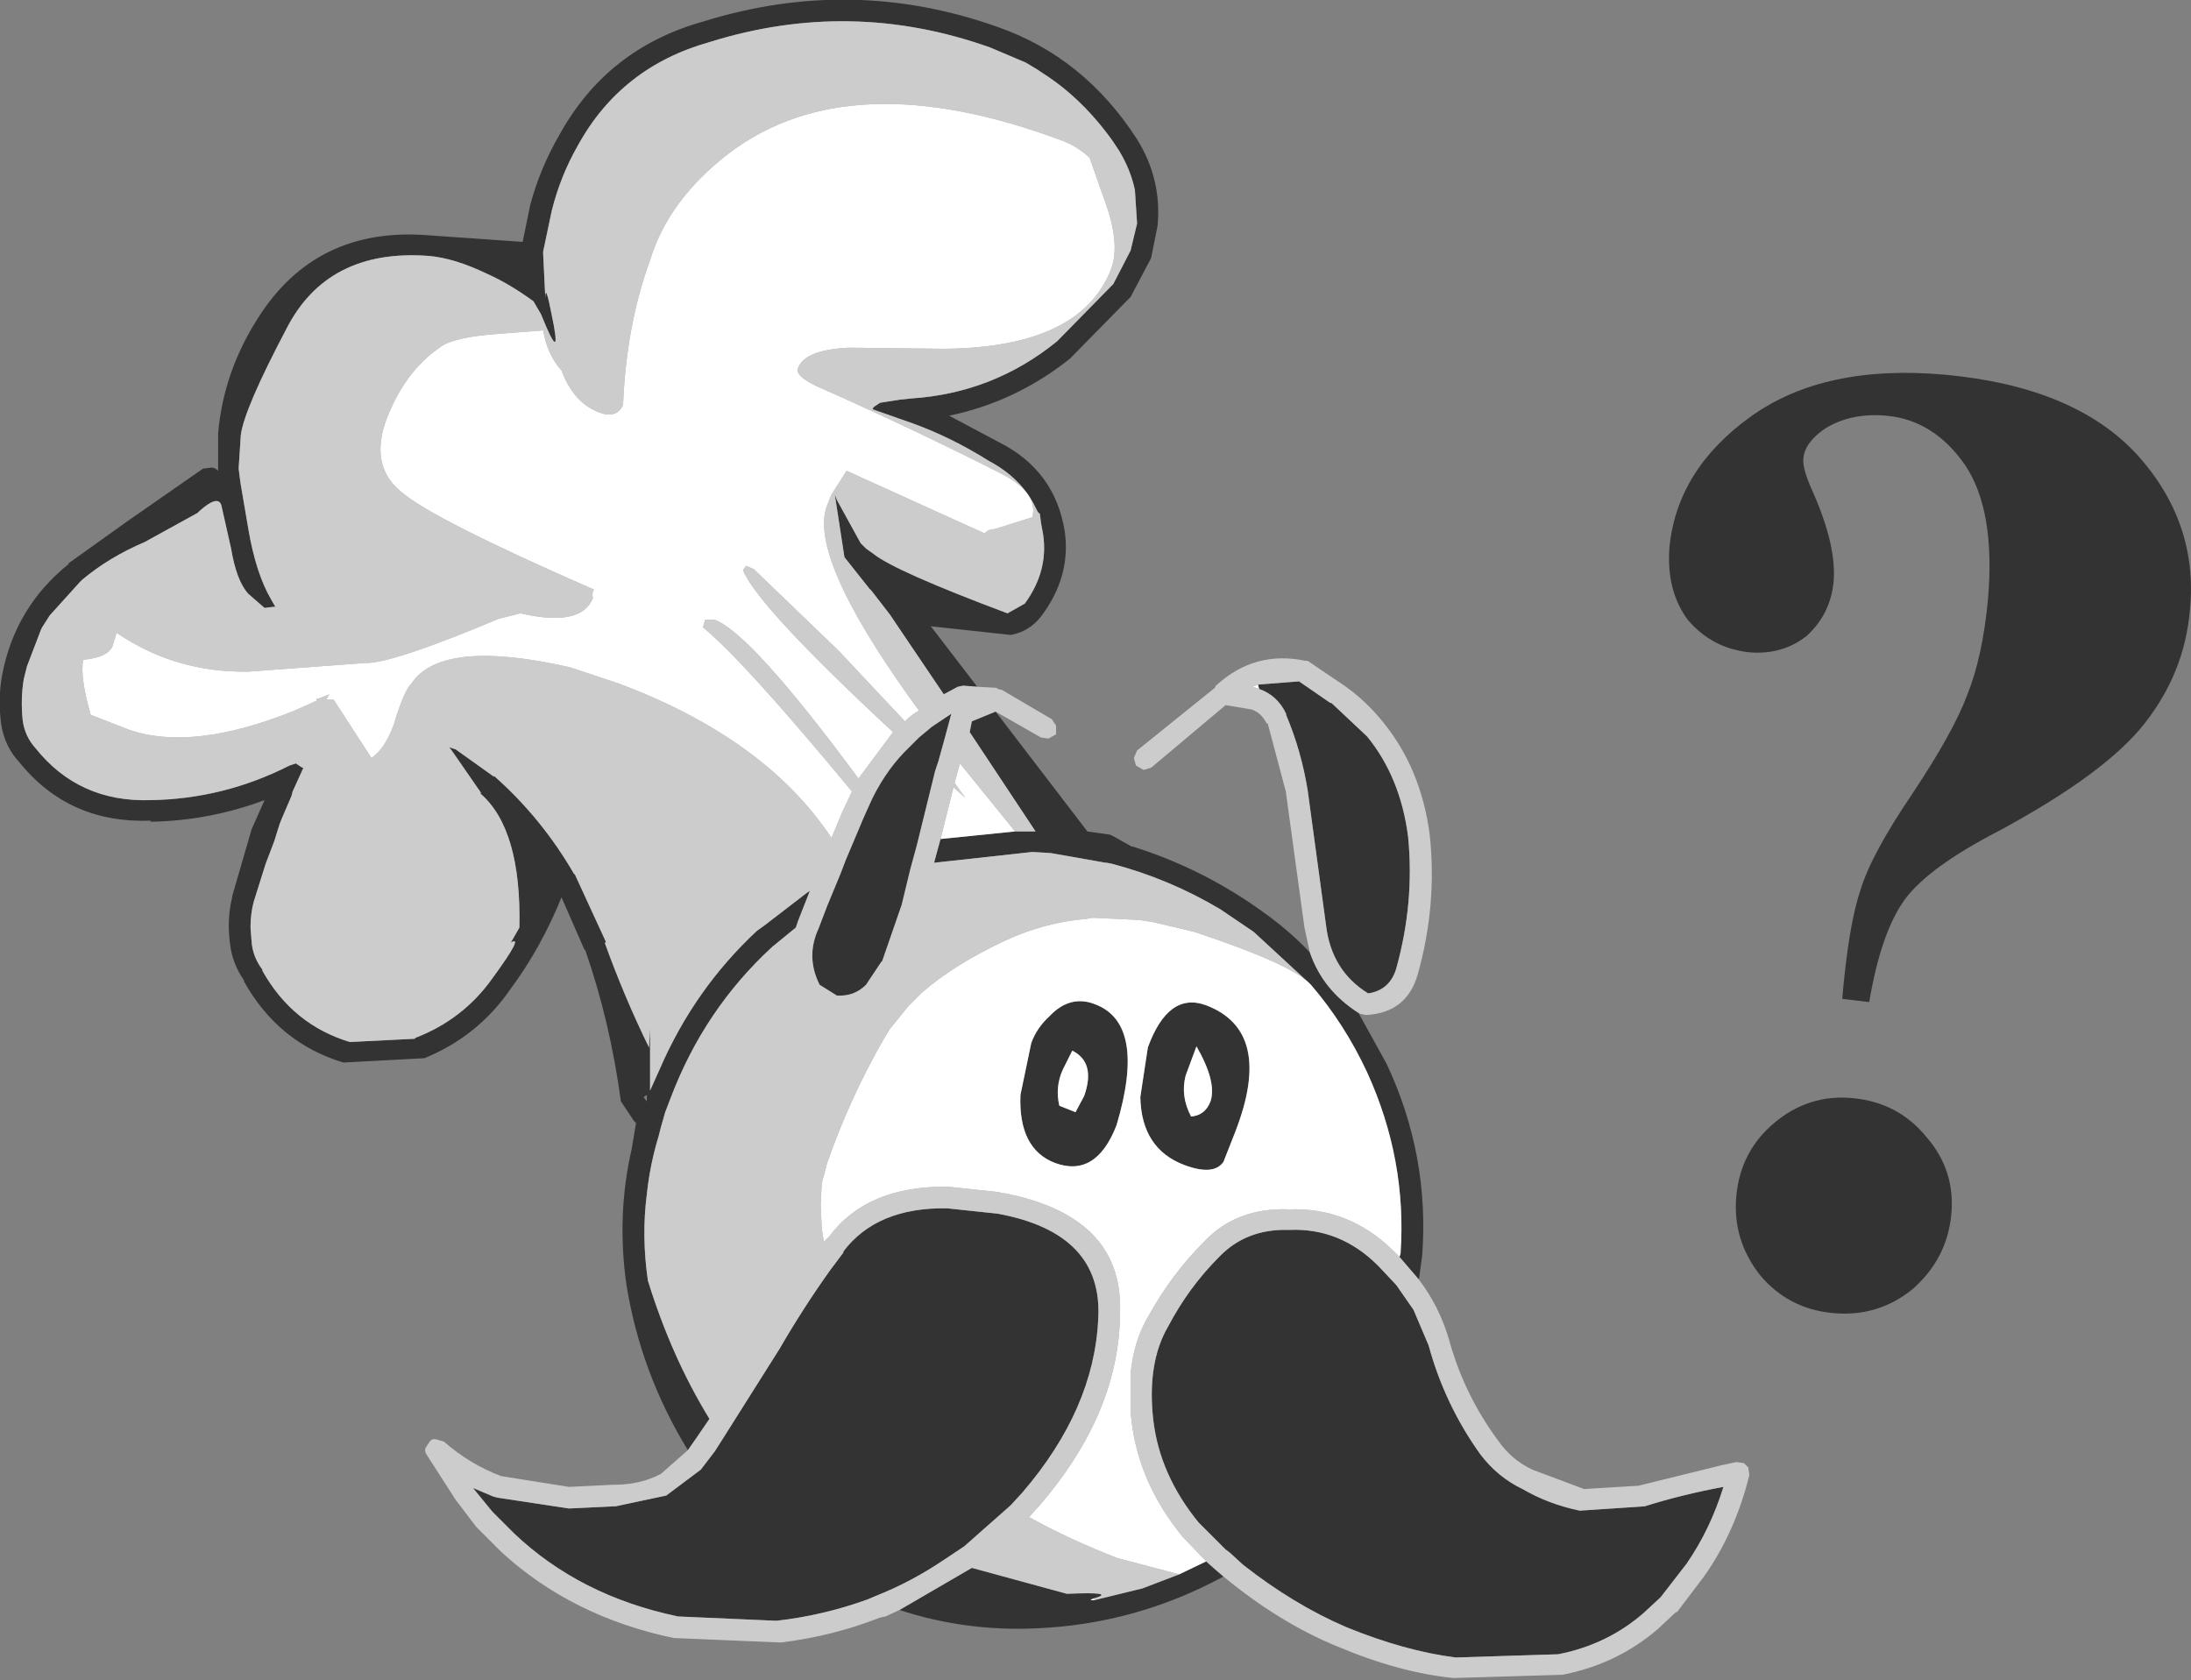 <?xml version="1.0" encoding="UTF-8" standalone="no"?>
<svg xmlns:ffdec="https://www.free-decompiler.com/flash" xmlns:xlink="http://www.w3.org/1999/xlink" ffdec:objectType="shape" height="77.8px" width="101.45px" xmlns="http://www.w3.org/2000/svg">
  <rect width="100%" height="100%" fill="#808080" stroke="none"/>
  <g transform="matrix(1.0, 0.0, 0.0, 1.0, 0.0, 0.0)">
    <path d="M98.95 21.05 Q101.8 24.2 101.4 28.25 101.15 31.15 99.3 33.5 97.5 35.8 92.6 38.45 89.3 40.15 88.2 41.65 87.1 43.15 86.55 46.4 L85.3 46.25 Q85.6 42.8 86.15 41.2 86.65 39.55 88.55 36.75 90.45 33.9 91.1 32.15 91.8 30.4 92.05 27.75 92.4 23.65 91.0 21.55 89.55 19.45 87.35 19.25 85.7 19.1 84.5 19.85 83.55 20.5 83.5 21.25 83.45 21.7 83.95 22.8 85.05 25.3 84.9 26.95 84.75 28.45 83.65 29.45 82.5 30.35 80.95 30.2 79.25 30.0 78.15 28.7 77.15 27.35 77.3 25.35 77.65 21.75 81.05 19.3 84.45 16.85 90.05 17.35 96.05 17.9 98.95 21.05 M85.8 50.85 Q87.9 51.05 89.2 52.65 90.55 54.2 90.35 56.25 90.15 58.3 88.55 59.7 86.95 61.0 84.85 60.8 82.8 60.6 81.5 59.05 80.2 57.4 80.4 55.35 80.6 53.3 82.15 52.0 83.75 50.65 85.8 50.85 M31.85 67.15 Q29.65 63.55 29.0 59.45 28.55 56.25 29.25 53.2 L29.45 52.0 29.35 51.9 28.85 51.15 28.75 51.0 Q28.25 47.3 27.1 44.0 L27.05 43.95 26.0 41.55 Q25.05 43.9 23.6 45.85 22.1 48.0 19.65 49.0 L19.6 49.0 19.65 49.0 15.9 49.2 Q12.9 48.3 11.3 45.45 L11.3 45.4 Q10.75 44.6 10.65 43.7 10.5 42.55 10.75 41.55 L10.75 41.5 11.65 38.4 12.25 37.05 Q9.7 38.0 7.0 38.05 L6.95 38.05 7.0 38.0 Q3.2 38.15 0.9 35.3 0.2 34.55 0.05 33.5 -0.1 32.35 0.1 31.25 0.7 28.1 3.2 26.1 L3.15 26.1 5.95 24.1 9.4 21.7 9.8 21.65 Q9.95 21.65 10.1 21.8 L10.1 20.05 Q10.35 17.25 11.9 14.8 14.6 10.45 19.9 10.9 L24.2 11.2 24.55 9.5 Q25.0 7.8 25.9 6.25 28.1 2.25 32.55 1.0 39.45 -1.15 46.2 1.25 50.2 2.65 52.65 6.45 53.8 8.3 53.6 10.45 L53.3 11.95 52.35 13.75 52.3 13.8 49.55 16.6 Q47.05 18.6 43.95 19.25 L46.3 20.5 Q48.85 21.8 49.3 24.6 49.6 26.7 48.2 28.55 47.65 29.25 46.8 29.4 L43.1 29.0 45.25 31.8 44.6 31.75 44.35 31.8 43.7 32.15 41.2 28.45 40.35 27.35 40.25 27.25 39.1 25.8 38.7 23.2 38.65 22.9 38.75 23.15 39.85 25.15 40.1 25.4 40.45 25.65 Q41.45 26.45 46.65 28.4 L47.45 27.95 Q48.55 26.45 48.3 24.75 L48.2 24.2 48.15 23.8 48.05 23.7 47.95 23.5 Q47.3 22.15 45.8 21.35 44.05 20.25 42.25 19.6 L40.4 18.95 40.45 18.85 40.75 18.65 41.7 18.5 41.75 18.5 42.2 18.45 Q46.0 18.2 48.95 15.8 L51.55 13.15 52.35 11.6 52.65 10.35 52.55 8.8 Q52.35 7.85 51.8 6.95 L51.5 6.5 Q50.1 4.55 48.3 3.4 L48.0 3.2 47.5 2.9 45.85 2.2 Q39.4 -0.1 32.85 1.95 28.75 3.1 26.75 6.75 25.95 8.15 25.55 9.75 L25.15 11.65 25.15 11.75 25.25 13.8 Q25.25 13.05 25.55 14.6 26.0 16.75 25.3 15.15 L25.05 14.55 24.7 13.95 Q23.6 13.15 22.6 12.7 21.05 11.95 19.85 11.85 15.15 11.5 13.25 15.25 11.3 18.95 11.15 20.15 L11.05 21.7 11.1 22.1 11.15 22.45 11.5 24.5 Q11.85 26.55 12.55 27.75 L12.75 28.1 12.65 28.1 12.25 28.15 11.5 27.5 Q10.95 26.9 10.7 25.4 L10.25 23.4 Q10.1 22.9 9.25 23.65 L9.15 23.75 6.7 25.1 Q5.05 25.8 3.8 26.85 L3.7 26.95 2.3 28.5 1.95 29.05 1.9 29.15 1.25 30.85 1.1 31.45 Q0.95 32.35 1.05 33.35 1.15 34.1 1.65 34.65 3.65 37.15 6.95 37.05 10.35 37.0 13.4 35.45 L13.7 35.35 14.0 35.55 14.05 35.55 13.55 36.65 13.5 36.85 13.05 37.9 12.95 38.15 12.7 38.95 12.3 40.0 11.75 41.75 Q11.6 42.3 11.6 42.95 L11.65 43.6 Q11.7 44.3 12.15 44.9 L12.15 44.95 Q13.55 47.45 16.2 48.25 L19.2 48.1 19.25 48.05 Q21.45 47.2 22.8 45.3 24.3 43.25 23.65 43.65 L24.05 42.95 Q24.15 38.4 22.25 36.75 L22.25 36.7 22.3 36.75 20.95 34.8 20.8 34.6 21.1 34.7 22.85 35.95 22.9 35.95 Q25.1 37.9 26.6 40.5 L26.6 40.45 28.05 43.6 28.05 43.65 28.0 43.65 Q28.9 46.15 30.05 48.5 L30.05 48.6 30.1 47.6 30.1 48.6 30.1 48.7 30.1 50.5 30.55 49.5 Q32.15 45.8 35.05 43.1 L35.4 42.85 37.35 41.35 37.5 41.25 36.95 42.65 36.85 42.95 35.75 43.85 Q32.6 46.75 31.05 50.85 L30.8 51.5 30.6 52.2 30.5 52.6 Q30.1 53.9 29.95 55.3 29.7 57.25 30.0 59.3 31.1 62.85 32.85 65.7 L32.2 66.65 31.85 67.15 M46.1 32.95 L50.35 38.5 51.4 38.65 51.6 38.75 52.4 39.2 52.45 39.2 Q55.8 40.25 58.65 42.35 59.75 43.15 60.65 44.1 61.25 45.85 62.9 46.9 L64.2 49.25 Q66.2 53.5 65.85 58.15 L65.7 59.25 64.8 58.2 64.85 58.05 Q65.15 53.7 63.3 49.65 62.25 47.4 60.7 45.6 L60.65 45.55 58.05 43.15 56.5 42.1 Q54.15 40.7 51.5 40.0 L51.25 39.95 51.2 39.95 48.65 39.5 47.8 39.45 43.25 39.95 43.55 38.85 47.0 38.5 47.8 38.5 47.95 38.5 44.9 33.9 45.0 33.4 46.1 32.95 M62.25 31.75 L62.3 31.75 62.25 31.75 M56.65 73.0 Q52.6 75.2 48.0 75.4 44.7 75.55 41.65 74.55 L45.0 72.6 49.4 73.8 Q51.7 73.7 50.7 74.0 L50.55 74.05 50.5 74.1 50.65 74.1 52.9 73.55 54.6 72.9 55.85 72.3 56.3 72.7 56.65 73.0 M58.25 31.7 L60.15 31.55 61.6 32.55 61.65 32.55 63.3 34.1 Q64.85 36.0 65.2 38.75 65.5 41.8 64.65 44.85 64.35 45.85 63.35 46.0 61.65 44.95 61.4 42.85 L60.55 36.6 Q60.25 34.75 59.55 33.1 L59.55 33.05 Q59.15 32.2 58.3 31.9 L58.25 31.7 M44.05 33.05 L43.7 34.35 43.45 35.25 43.3 35.7 42.45 39.15 42.15 40.25 41.75 41.9 40.85 44.5 40.8 44.55 40.1 45.6 Q39.55 46.15 38.75 46.1 L37.95 45.6 Q37.3 44.3 37.9 43.0 L38.3 41.95 38.9 40.5 39.15 39.85 39.95 37.95 40.15 37.5 40.4 36.95 Q41.1 35.55 42.1 34.6 L42.55 34.15 43.15 33.65 44.05 33.05 M51.85 61.0 L51.85 61.15 51.85 61.0 M48.6 47.05 Q49.55 46.05 50.7 46.5 53.1 47.4 51.7 52.1 50.75 54.55 48.85 53.85 47.15 53.2 47.25 50.7 L47.75 48.3 Q48.0 47.6 48.6 47.05 M55.85 46.55 Q59.0 47.75 57.2 52.4 L56.65 53.8 Q56.2 54.45 54.85 53.95 52.85 53.2 52.8 50.8 L53.15 48.5 Q54.1 45.9 55.85 46.55 M39.05 58.0 L39.05 57.95 Q40.6 55.9 43.85 55.95 L46.2 56.2 Q51.1 57.1 50.85 61.1 50.65 65.25 47.35 69.1 L46.8 69.7 44.65 71.6 43.75 72.2 Q42.2 73.25 40.55 73.9 L40.2 74.05 Q38.15 74.8 35.95 75.05 L31.4 74.85 Q26.85 73.9 23.8 71.0 L22.8 70.0 21.9 68.9 22.85 69.3 23.05 69.35 26.35 69.85 28.45 69.75 28.5 69.75 30.85 69.25 32.45 68.05 33.1 67.2 33.45 66.65 36.1 62.45 Q37.2 60.55 38.45 58.8 L39.05 58.0 M29.95 51.0 L29.95 50.7 29.8 50.8 29.95 51.0 M63.85 58.65 L64.65 59.5 65.45 60.65 66.15 62.3 Q66.9 65.05 68.55 67.35 69.35 68.4 70.5 68.95 71.7 69.65 73.15 69.95 L76.15 69.75 Q77.9 69.2 79.8 68.85 79.2 70.8 78.1 72.4 L76.9 73.95 76.85 74.0 76.2 74.6 76.15 74.65 Q74.45 76.15 72.15 76.6 L67.4 76.75 Q65.05 76.45 62.35 75.35 59.9 74.3 57.55 72.45 L56.95 71.9 56.75 71.75 55.5 70.5 Q53.7 68.3 53.4 65.75 53.1 63.1 54.1 61.4 55.05 59.6 56.45 58.2 57.7 56.9 59.65 56.95 L59.7 56.95 Q62.05 56.85 63.8 58.6 L63.85 58.65 M55.15 51.7 Q55.8 51.65 56.05 51.0 56.35 50.1 55.4 48.45 L54.9 49.8 Q54.65 50.75 55.15 51.7 M50.2 50.75 Q50.75 49.2 49.65 48.65 L49.2 49.55 Q48.85 50.35 49.05 51.2 L49.8 51.5 50.2 50.75" fill="#333333" fill-rule="evenodd" stroke="none"/>
    <path d="M31.85 67.15 L32.2 66.65 32.85 65.7 Q31.1 62.85 30.0 59.3 29.7 57.25 29.95 55.3 30.1 53.9 30.5 52.6 L30.6 52.2 30.8 51.5 31.05 50.85 Q32.6 46.75 35.75 43.85 L36.85 42.95 36.95 42.65 37.5 41.25 37.35 41.35 35.4 42.85 35.05 43.1 Q32.15 45.8 30.55 49.5 L30.1 50.5 30.1 48.7 30.1 48.6 30.1 47.6 30.05 48.5 Q28.9 46.15 28.0 43.65 L28.05 43.65 28.05 43.6 26.6 40.45 26.6 40.5 Q25.1 37.9 22.9 35.95 L22.85 35.95 21.1 34.7 20.8 34.6 20.95 34.8 22.3 36.75 22.25 36.7 22.25 36.75 Q24.15 38.4 24.05 42.95 L23.65 43.65 Q24.3 43.25 22.8 45.3 21.45 47.2 19.25 48.05 L19.2 48.1 16.2 48.25 Q13.55 47.45 12.15 44.95 L12.15 44.9 Q11.7 44.3 11.65 43.6 L11.6 42.95 Q11.6 42.3 11.75 41.75 L12.3 40.0 12.7 38.95 12.95 38.15 13.05 37.9 13.5 36.85 13.55 36.65 14.05 35.55 14.0 35.55 13.7 35.35 13.4 35.45 Q10.35 37.0 6.95 37.05 3.65 37.15 1.65 34.65 1.15 34.1 1.05 33.35 0.95 32.35 1.1 31.45 L1.25 30.85 1.9 29.15 1.95 29.05 2.3 28.5 3.7 26.95 3.8 26.85 Q5.05 25.8 6.7 25.1 L9.15 23.75 9.25 23.65 Q10.1 22.9 10.25 23.4 L10.7 25.4 Q10.95 26.9 11.5 27.5 L12.25 28.15 12.65 28.1 12.75 28.1 12.55 27.75 Q11.85 26.55 11.5 24.5 L11.15 22.45 11.1 22.1 11.05 21.7 11.15 20.15 Q11.3 18.95 13.25 15.25 15.15 11.5 19.85 11.85 21.05 11.95 22.6 12.7 23.6 13.15 24.7 13.95 L25.05 14.55 25.3 15.15 Q26.0 16.75 25.55 14.6 25.25 13.05 25.25 13.8 L25.15 11.75 25.15 11.65 25.55 9.75 Q25.95 8.15 26.75 6.75 28.75 3.1 32.85 1.95 39.4 -0.1 45.85 2.2 L47.5 2.9 48.0 3.2 48.3 3.4 Q50.1 4.55 51.5 6.5 L51.8 6.95 Q52.35 7.85 52.55 8.8 L52.65 10.35 52.35 11.6 51.55 13.15 48.95 15.8 Q46.0 18.2 42.2 18.45 L41.75 18.5 41.7 18.5 40.75 18.65 40.45 18.85 40.4 18.95 42.25 19.6 Q44.05 20.25 45.8 21.35 47.3 22.15 47.95 23.5 L48.05 23.7 48.15 23.8 48.2 24.2 48.3 24.75 Q48.55 26.45 47.45 27.95 L46.65 28.4 Q41.45 26.45 40.45 25.65 L40.1 25.4 39.85 25.15 38.75 23.15 38.65 22.9 38.7 23.2 39.1 25.8 40.25 27.25 40.35 27.35 41.2 28.45 43.7 32.15 44.35 31.8 44.6 31.75 45.25 31.8 46.15 31.85 46.2 31.9 46.4 31.95 48.7 33.3 48.9 33.6 48.9 34.0 48.55 34.2 48.2 34.15 46.1 32.95 45.0 33.4 44.9 33.9 47.95 38.5 47.8 38.5 47.0 38.5 44.45 35.35 44.2 36.25 44.7 36.95 44.15 36.45 43.55 38.85 43.25 39.95 47.8 39.45 48.65 39.5 51.2 39.95 51.25 39.95 51.5 40.0 Q54.15 40.7 56.5 42.1 L58.05 43.15 60.65 45.55 Q59.8 44.65 55.3 43.15 L53.4 42.7 52.75 42.6 50.7 42.5 50.55 42.5 50.3 42.55 Q48.4 42.7 46.55 43.55 44.2 44.65 42.7 45.95 L42.1 46.55 42.05 46.6 41.85 46.85 41.2 47.65 40.9 48.15 Q39.35 50.85 38.3 53.85 L38.05 54.8 38.0 55.75 38.05 56.9 38.15 57.5 38.25 57.4 38.3 57.35 38.4 57.25 Q40.15 54.9 43.9 54.95 L46.25 55.2 46.4 55.25 46.5 55.25 Q52.15 56.35 51.85 61.0 L51.85 61.15 51.85 61.25 Q51.65 65.65 48.1 69.75 L48.0 69.85 47.65 70.25 Q49.55 71.3 51.75 72.15 L54.6 72.9 52.9 73.55 50.65 74.1 50.7 74.0 Q51.7 73.7 49.4 73.8 L45.0 72.6 41.65 74.55 41.0 74.85 40.75 74.9 Q38.6 75.75 36.2 76.05 L36.1 76.05 36.0 76.05 31.25 75.85 31.2 75.85 Q26.45 74.85 23.2 71.85 L23.1 71.75 22.05 70.7 21.1 69.45 19.75 67.35 Q19.65 67.2 19.7 67.05 L19.9 66.75 Q20.0 66.6 20.2 66.65 L20.55 66.75 Q21.75 67.8 23.2 68.35 L26.35 68.85 28.4 68.75 28.45 68.75 Q29.65 68.75 30.6 68.25 L31.85 67.15 M60.65 44.1 L60.4 42.95 59.55 36.75 59.55 36.7 58.7 33.5 58.65 33.5 Q58.4 33.0 57.95 32.85 L56.75 32.65 53.3 35.55 52.95 35.65 52.6 35.45 52.5 35.1 52.65 34.75 56.25 31.85 56.3 31.75 Q58.1 30.1 60.45 30.6 L60.55 30.6 62.25 31.75 Q63.25 32.45 64.05 33.45 65.8 35.6 66.2 38.65 66.55 41.9 65.65 45.1 65.15 46.9 63.25 47.0 L63.0 46.95 62.9 46.9 Q61.25 45.85 60.65 44.1 M65.7 59.25 Q66.65 60.5 67.1 62.05 67.8 64.6 69.4 66.75 70.0 67.6 70.95 68.05 L73.35 68.95 75.8 68.8 75.85 68.8 79.7 67.85 80.4 67.7 80.75 67.75 80.95 67.95 81.0 68.3 Q80.35 70.95 78.9 73.0 L77.65 74.65 77.6 74.65 76.85 75.35 76.8 75.4 Q74.9 77.05 72.35 77.55 L67.3 77.7 Q64.8 77.45 61.95 76.25 59.25 75.15 56.65 73.0 L56.3 72.7 55.85 72.3 54.75 71.15 Q52.75 68.7 52.4 65.85 L52.35 65.35 52.35 63.6 Q52.5 62.05 53.2 60.9 54.25 59.0 55.75 57.5 57.25 55.9 59.7 56.0 62.45 55.9 64.5 57.9 L64.8 58.2 65.7 59.25 M50.45 7.3 Q49.85 6.75 49.15 6.5 39.35 2.85 33.75 7.1 30.95 9.25 30.1 12.05 29.0 15.05 28.85 18.75 28.55 19.4 27.75 19.1 26.55 18.65 26.0 17.15 25.35 16.45 25.15 15.3 L23.2 15.45 Q20.95 15.6 20.35 16.1 18.75 17.2 17.9 19.4 17.1 21.55 18.55 22.75 19.95 24.0 27.5 27.3 27.4 27.45 27.45 27.7 26.9 29.05 24.1 28.4 L23.1 28.65 Q18.1 30.75 16.9 30.7 L11.5 31.1 Q8.1 31.15 5.4 29.3 L5.2 29.95 Q4.95 30.45 3.85 30.55 3.7 31.35 4.2 33.1 L6.0 33.8 Q8.95 34.8 13.65 32.9 L14.65 32.45 14.65 32.35 14.75 32.35 15.25 32.15 15.1 32.4 15.45 32.4 17.2 35.1 Q17.85 34.65 18.25 33.5 18.7 32.0 19.05 31.65 20.45 29.55 26.4 30.9 L28.65 31.65 Q35.45 34.2 38.5 38.8 L39.0 37.6 39.45 36.65 Q34.4 30.55 32.55 29.05 L32.65 28.7 33.1 28.7 Q34.8 29.35 39.75 36.05 L41.35 33.9 Q35.1 28.1 34.4 26.4 L34.55 26.2 34.9 26.35 38.85 30.15 41.9 33.4 Q42.2 33.1 42.55 32.9 L42.15 32.35 Q37.4 25.7 38.3 23.4 L38.5 22.9 39.2 21.8 44.6 24.25 Q45.15 24.5 45.6 24.7 45.75 24.5 46.05 24.5 L47.8 23.95 Q48.1 22.8 46.3 21.9 42.05 19.75 37.85 17.9 36.8 17.4 36.95 17.05 37.25 16.2 39.3 16.1 L43.7 16.15 Q50.05 16.1 51.45 12.45 51.9 11.25 51.1 9.15 L50.45 7.3 M58.3 31.9 Q59.15 32.2 59.55 33.05 L59.55 33.1 Q60.25 34.75 60.55 36.6 L61.4 42.85 Q61.65 44.95 63.35 46.0 64.35 45.85 64.65 44.85 65.5 41.8 65.2 38.75 64.85 36.0 63.3 34.1 L61.65 32.55 61.6 32.55 60.15 31.55 58.25 31.7 58.0 31.8 58.3 31.9 M44.05 33.05 L43.15 33.65 42.55 34.15 42.1 34.6 Q41.1 35.55 40.4 36.95 L40.15 37.5 39.95 37.95 39.15 39.85 38.9 40.5 38.3 41.95 37.9 43.0 Q37.3 44.3 37.95 45.6 L38.75 46.1 Q39.55 46.15 40.1 45.6 L40.8 44.55 40.85 44.5 41.75 41.9 42.15 40.25 42.45 39.15 43.3 35.7 43.45 35.25 43.7 34.35 44.05 33.05 M39.05 58.0 L38.45 58.8 Q37.2 60.55 36.1 62.45 L33.45 66.65 33.1 67.2 32.45 68.05 30.85 69.25 28.5 69.75 28.45 69.75 26.35 69.85 23.05 69.35 22.85 69.3 21.9 68.9 22.8 70.0 23.8 71.0 Q26.85 73.9 31.4 74.85 L35.95 75.05 Q38.15 74.8 40.2 74.05 L40.55 73.9 Q42.2 73.25 43.75 72.2 L44.65 71.6 46.8 69.7 47.35 69.1 Q50.65 65.25 50.85 61.1 51.1 57.1 46.2 56.2 L43.85 55.95 Q40.6 55.9 39.05 57.95 L39.05 58.0 M63.85 58.65 L63.8 58.6 Q62.05 56.85 59.7 56.95 L59.65 56.95 Q57.7 56.9 56.45 58.2 55.05 59.6 54.1 61.4 53.1 63.1 53.4 65.75 53.7 68.3 55.5 70.5 L56.75 71.75 56.95 71.9 57.55 72.45 Q59.9 74.3 62.35 75.35 65.05 76.45 67.4 76.75 L72.15 76.6 Q74.45 76.15 76.15 74.65 L76.2 74.6 76.85 74.0 76.9 73.95 78.1 72.4 Q79.2 70.8 79.8 68.85 77.9 69.2 76.15 69.75 L73.15 69.95 Q71.7 69.65 70.5 68.95 69.35 68.4 68.55 67.35 66.9 65.05 66.15 62.3 L65.45 60.65 64.65 59.5 63.85 58.65" fill="#cccccc" fill-rule="evenodd" stroke="none"/>
    <path d="M50.45 7.3 L51.1 9.15 Q51.9 11.25 51.45 12.45 50.05 16.1 43.7 16.15 L39.3 16.1 Q37.25 16.2 36.95 17.05 36.8 17.4 37.85 17.9 42.05 19.75 46.3 21.9 48.1 22.8 47.8 23.95 L46.05 24.5 Q45.75 24.5 45.6 24.7 45.15 24.5 44.6 24.25 L39.2 21.8 38.5 22.9 38.3 23.4 Q37.4 25.7 42.15 32.35 L42.55 32.9 Q42.2 33.1 41.9 33.4 L38.85 30.15 34.9 26.35 34.55 26.2 34.4 26.4 Q35.1 28.1 41.35 33.9 L39.75 36.05 Q34.8 29.35 33.1 28.7 L32.65 28.7 32.55 29.05 Q34.4 30.55 39.45 36.65 L39.0 37.6 38.5 38.8 Q35.45 34.2 28.65 31.65 L26.4 30.9 Q20.45 29.55 19.05 31.65 18.7 32.0 18.25 33.5 17.85 34.65 17.2 35.1 L15.45 32.4 15.1 32.4 15.25 32.15 14.75 32.35 14.65 32.35 14.65 32.45 13.65 32.9 Q8.95 34.8 6.0 33.8 L4.2 33.1 Q3.7 31.35 3.85 30.55 4.95 30.45 5.2 29.95 L5.4 29.3 Q8.1 31.15 11.5 31.1 L16.9 30.7 Q18.1 30.75 23.1 28.65 L24.1 28.4 Q26.9 29.05 27.45 27.7 27.4 27.45 27.5 27.3 19.95 24.0 18.55 22.75 17.1 21.55 17.9 19.4 18.75 17.2 20.35 16.1 20.95 15.6 23.2 15.45 L25.15 15.3 Q25.35 16.45 26.0 17.15 26.55 18.65 27.75 19.1 28.55 19.4 28.85 18.75 29.0 15.05 30.1 12.05 30.95 9.25 33.75 7.1 39.35 2.85 49.15 6.5 49.85 6.75 50.45 7.3 M58.25 31.7 L58.3 31.9 58.0 31.8 58.25 31.7 M43.55 38.85 L44.15 36.45 44.7 36.95 44.2 36.25 44.45 35.35 47.0 38.5 43.55 38.85 M60.65 45.55 L60.7 45.6 Q62.25 47.4 63.3 49.65 65.15 53.7 64.85 58.05 L64.8 58.2 64.5 57.9 Q62.45 55.9 59.7 56.0 57.25 55.9 55.75 57.5 54.25 59.0 53.2 60.9 52.5 62.05 52.35 63.6 L52.35 65.35 52.4 65.85 Q52.75 68.7 54.75 71.15 L55.85 72.3 54.6 72.9 51.75 72.15 Q49.55 71.3 47.65 70.25 L48.0 69.85 48.1 69.75 Q51.65 65.65 51.85 61.25 L51.85 61.15 51.85 61.0 Q52.15 56.35 46.5 55.25 L46.4 55.25 46.25 55.2 43.9 54.95 Q40.15 54.9 38.4 57.25 L38.3 57.35 38.25 57.4 38.15 57.5 38.05 56.9 38.0 55.75 38.05 54.8 38.3 53.85 Q39.35 50.85 40.9 48.15 L41.2 47.65 41.85 46.85 42.05 46.6 42.1 46.55 42.7 45.95 Q44.2 44.65 46.55 43.55 48.4 42.7 50.3 42.55 L50.55 42.5 50.7 42.5 52.75 42.6 53.4 42.7 55.3 43.15 Q59.8 44.65 60.65 45.55 M55.85 46.55 Q54.1 45.9 53.15 48.5 L52.8 50.8 Q52.85 53.2 54.85 53.95 56.2 54.45 56.65 53.8 L57.2 52.4 Q59.0 47.75 55.85 46.55 M48.6 47.05 Q48.0 47.6 47.75 48.3 L47.25 50.7 Q47.15 53.2 48.85 53.85 50.75 54.55 51.7 52.1 53.1 47.4 50.7 46.5 49.55 46.05 48.6 47.05 M55.15 51.7 Q54.65 50.75 54.9 49.8 L55.4 48.45 Q56.35 50.1 56.05 51.0 55.8 51.65 55.15 51.7 M50.2 50.75 L49.8 51.5 49.05 51.2 Q48.85 50.35 49.2 49.55 L49.65 48.65 Q50.75 49.2 50.2 50.75 M50.65 74.1 L50.5 74.1 50.55 74.05 50.7 74.0 50.65 74.1" fill="#ffffff" fill-rule="evenodd" stroke="none"/>
  </g>
</svg>
